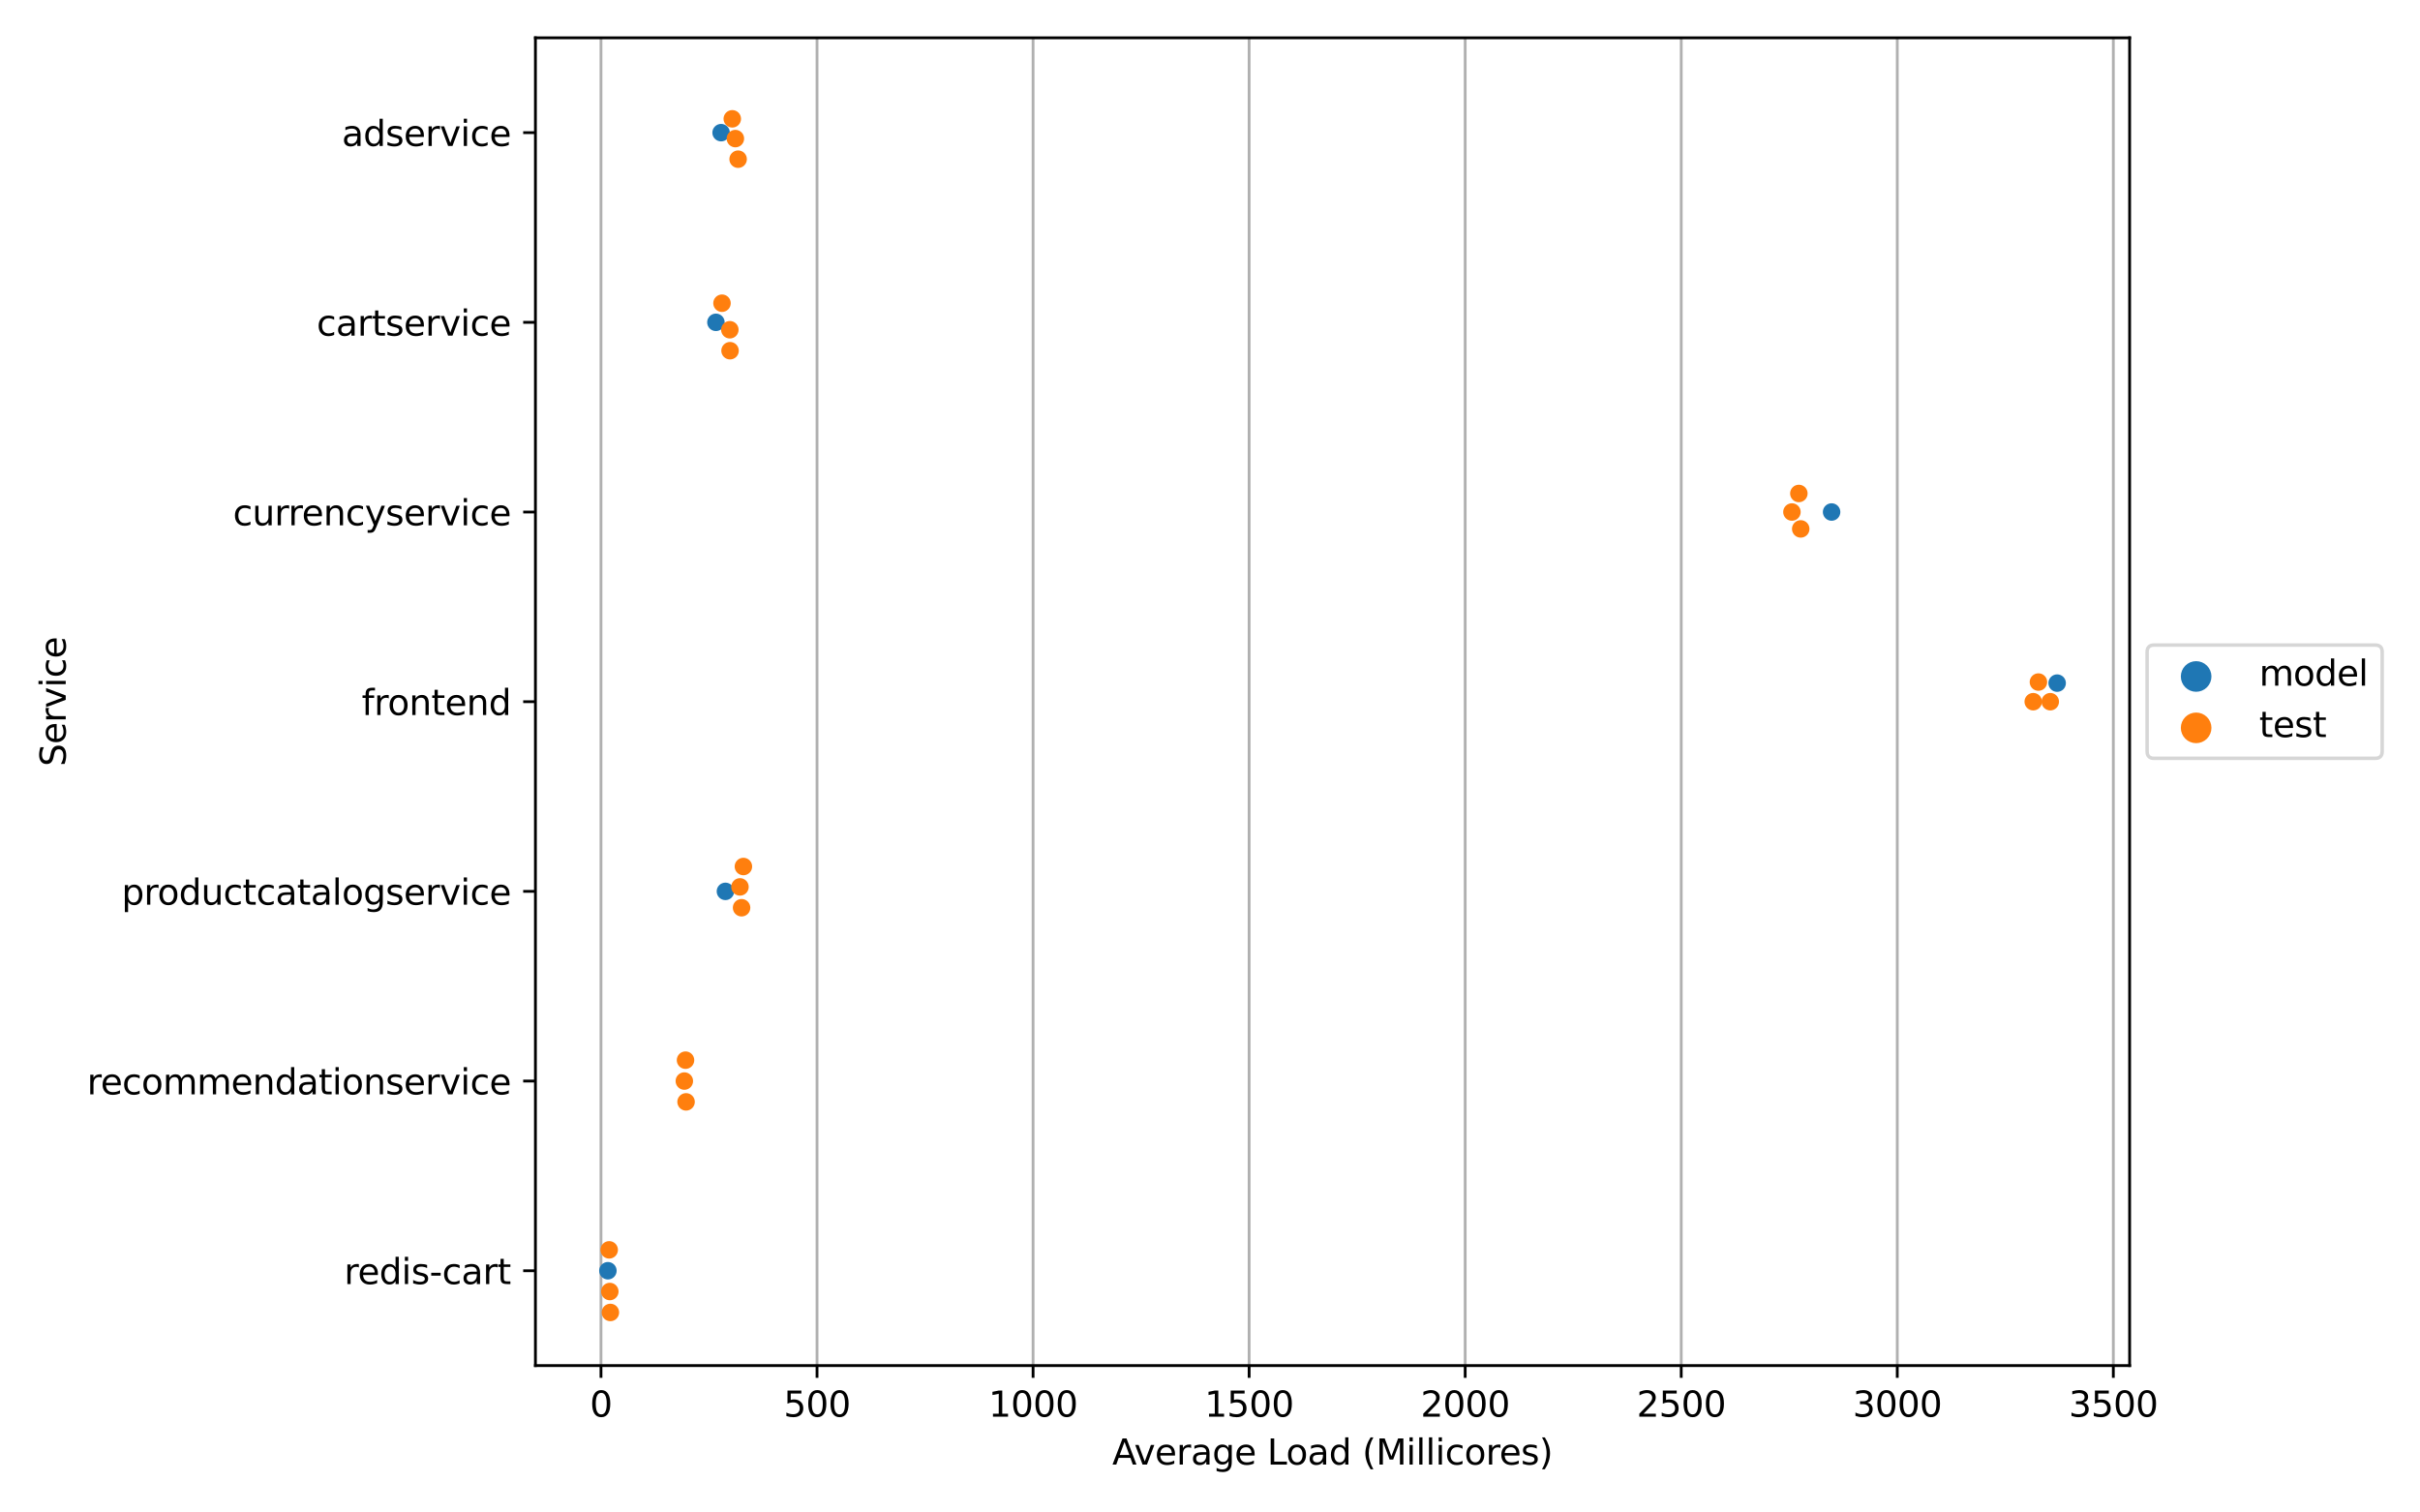 <?xml version="1.0" encoding="utf-8" standalone="no"?>
<!DOCTYPE svg PUBLIC "-//W3C//DTD SVG 1.1//EN"
  "http://www.w3.org/Graphics/SVG/1.1/DTD/svg11.dtd">
<svg height="432pt" version="1.1" viewBox="0 0 691.2 432" width="691.2pt" xmlns="http://www.w3.org/2000/svg" xmlns:xlink="http://www.w3.org/1999/xlink">
 <defs>
  <style type="text/css">*{stroke-linecap:butt;stroke-linejoin:round;}</style>
 </defs>
 <g id="figure_1">
  <g id="patch_1">
   <path d="M 0 432 
L 691.2 432 
L 691.2 0 
L 0 0 
z
" style="fill:#ffffff;"/>
  </g>
  <g id="axes_1">
   <g id="patch_2">
    <path d="M 152.93 390.04 
L 608.26 390.04 
L 608.26 10.8 
L 152.93 10.8 
z
" style="fill:#ffffff;"/>
   </g>
   <g id="PathCollection_1"/>
   <g id="PathCollection_2"/>
   <g id="matplotlib.axis_1">
    <g id="xtick_1">
     <g id="line2d_1">
      <path clip-path="url(#pd4dbcaa204)" d="M 171.652 390.04 
L 171.652 10.8 
" style="fill:none;stroke:#b0b0b0;stroke-linecap:square;stroke-width:0.8;"/>
     </g>
     <g id="line2d_2">
      <defs>
       <path d="M 0 0 
L 0 3.5 
" id="mcfe51ac0b1" style="stroke:#000000;stroke-width:0.8;"/>
      </defs>
      <g>
       <use style="stroke:#000000;stroke-width:0.8;" x="171.652" xlink:href="#mcfe51ac0b1" y="390.04"/>
      </g>
     </g>
     <g id="text_1">
      <!-- 0 -->
      <g transform="translate(168.471 404.638)scale(0.1 -0.1)">
       <defs>
        <path d="M 2034 4250 
Q 1547 4250 1301 3770 
Q 1056 3291 1056 2328 
Q 1056 1369 1301 889 
Q 1547 409 2034 409 
Q 2525 409 2770 889 
Q 3016 1369 3016 2328 
Q 3016 3291 2770 3770 
Q 2525 4250 2034 4250 
z
M 2034 4750 
Q 2819 4750 3233 4129 
Q 3647 3509 3647 2328 
Q 3647 1150 3233 529 
Q 2819 -91 2034 -91 
Q 1250 -91 836 529 
Q 422 1150 422 2328 
Q 422 3509 836 4129 
Q 1250 4750 2034 4750 
z
" id="DejaVuSans-30" transform="scale(0.016)"/>
       </defs>
       <use xlink:href="#DejaVuSans-30"/>
      </g>
     </g>
    </g>
    <g id="xtick_2">
     <g id="line2d_3">
      <path clip-path="url(#pd4dbcaa204)" d="M 233.36 390.04 
L 233.36 10.8 
" style="fill:none;stroke:#b0b0b0;stroke-linecap:square;stroke-width:0.8;"/>
     </g>
     <g id="line2d_4">
      <g>
       <use style="stroke:#000000;stroke-width:0.8;" x="233.36" xlink:href="#mcfe51ac0b1" y="390.04"/>
      </g>
     </g>
     <g id="text_2">
      <!-- 500 -->
      <g transform="translate(223.816 404.638)scale(0.1 -0.1)">
       <defs>
        <path d="M 691 4666 
L 3169 4666 
L 3169 4134 
L 1269 4134 
L 1269 2991 
Q 1406 3038 1543 3061 
Q 1681 3084 1819 3084 
Q 2600 3084 3056 2656 
Q 3513 2228 3513 1497 
Q 3513 744 3044 326 
Q 2575 -91 1722 -91 
Q 1428 -91 1123 -41 
Q 819 9 494 109 
L 494 744 
Q 775 591 1075 516 
Q 1375 441 1709 441 
Q 2250 441 2565 725 
Q 2881 1009 2881 1497 
Q 2881 1984 2565 2268 
Q 2250 2553 1709 2553 
Q 1456 2553 1204 2497 
Q 953 2441 691 2322 
L 691 4666 
z
" id="DejaVuSans-35" transform="scale(0.016)"/>
       </defs>
       <use xlink:href="#DejaVuSans-35"/>
       <use x="63.623" xlink:href="#DejaVuSans-30"/>
       <use x="127.246" xlink:href="#DejaVuSans-30"/>
      </g>
     </g>
    </g>
    <g id="xtick_3">
     <g id="line2d_5">
      <path clip-path="url(#pd4dbcaa204)" d="M 295.068 390.04 
L 295.068 10.8 
" style="fill:none;stroke:#b0b0b0;stroke-linecap:square;stroke-width:0.8;"/>
     </g>
     <g id="line2d_6">
      <g>
       <use style="stroke:#000000;stroke-width:0.8;" x="295.068" xlink:href="#mcfe51ac0b1" y="390.04"/>
      </g>
     </g>
     <g id="text_3">
      <!-- 1000 -->
      <g transform="translate(282.343 404.638)scale(0.1 -0.1)">
       <defs>
        <path d="M 794 531 
L 1825 531 
L 1825 4091 
L 703 3866 
L 703 4441 
L 1819 4666 
L 2450 4666 
L 2450 531 
L 3481 531 
L 3481 0 
L 794 0 
L 794 531 
z
" id="DejaVuSans-31" transform="scale(0.016)"/>
       </defs>
       <use xlink:href="#DejaVuSans-31"/>
       <use x="63.623" xlink:href="#DejaVuSans-30"/>
       <use x="127.246" xlink:href="#DejaVuSans-30"/>
       <use x="190.869" xlink:href="#DejaVuSans-30"/>
      </g>
     </g>
    </g>
    <g id="xtick_4">
     <g id="line2d_7">
      <path clip-path="url(#pd4dbcaa204)" d="M 356.776 390.04 
L 356.776 10.8 
" style="fill:none;stroke:#b0b0b0;stroke-linecap:square;stroke-width:0.8;"/>
     </g>
     <g id="line2d_8">
      <g>
       <use style="stroke:#000000;stroke-width:0.8;" x="356.776" xlink:href="#mcfe51ac0b1" y="390.04"/>
      </g>
     </g>
     <g id="text_4">
      <!-- 1500 -->
      <g transform="translate(344.051 404.638)scale(0.1 -0.1)">
       <use xlink:href="#DejaVuSans-31"/>
       <use x="63.623" xlink:href="#DejaVuSans-35"/>
       <use x="127.246" xlink:href="#DejaVuSans-30"/>
       <use x="190.869" xlink:href="#DejaVuSans-30"/>
      </g>
     </g>
    </g>
    <g id="xtick_5">
     <g id="line2d_9">
      <path clip-path="url(#pd4dbcaa204)" d="M 418.484 390.04 
L 418.484 10.8 
" style="fill:none;stroke:#b0b0b0;stroke-linecap:square;stroke-width:0.8;"/>
     </g>
     <g id="line2d_10">
      <g>
       <use style="stroke:#000000;stroke-width:0.8;" x="418.484" xlink:href="#mcfe51ac0b1" y="390.04"/>
      </g>
     </g>
     <g id="text_5">
      <!-- 2000 -->
      <g transform="translate(405.759 404.638)scale(0.1 -0.1)">
       <defs>
        <path d="M 1228 531 
L 3431 531 
L 3431 0 
L 469 0 
L 469 531 
Q 828 903 1448 1529 
Q 2069 2156 2228 2338 
Q 2531 2678 2651 2914 
Q 2772 3150 2772 3378 
Q 2772 3750 2511 3984 
Q 2250 4219 1831 4219 
Q 1534 4219 1204 4116 
Q 875 4013 500 3803 
L 500 4441 
Q 881 4594 1212 4672 
Q 1544 4750 1819 4750 
Q 2544 4750 2975 4387 
Q 3406 4025 3406 3419 
Q 3406 3131 3298 2873 
Q 3191 2616 2906 2266 
Q 2828 2175 2409 1742 
Q 1991 1309 1228 531 
z
" id="DejaVuSans-32" transform="scale(0.016)"/>
       </defs>
       <use xlink:href="#DejaVuSans-32"/>
       <use x="63.623" xlink:href="#DejaVuSans-30"/>
       <use x="127.246" xlink:href="#DejaVuSans-30"/>
       <use x="190.869" xlink:href="#DejaVuSans-30"/>
      </g>
     </g>
    </g>
    <g id="xtick_6">
     <g id="line2d_11">
      <path clip-path="url(#pd4dbcaa204)" d="M 480.191 390.04 
L 480.191 10.8 
" style="fill:none;stroke:#b0b0b0;stroke-linecap:square;stroke-width:0.8;"/>
     </g>
     <g id="line2d_12">
      <g>
       <use style="stroke:#000000;stroke-width:0.8;" x="480.191" xlink:href="#mcfe51ac0b1" y="390.04"/>
      </g>
     </g>
     <g id="text_6">
      <!-- 2500 -->
      <g transform="translate(467.466 404.638)scale(0.1 -0.1)">
       <use xlink:href="#DejaVuSans-32"/>
       <use x="63.623" xlink:href="#DejaVuSans-35"/>
       <use x="127.246" xlink:href="#DejaVuSans-30"/>
       <use x="190.869" xlink:href="#DejaVuSans-30"/>
      </g>
     </g>
    </g>
    <g id="xtick_7">
     <g id="line2d_13">
      <path clip-path="url(#pd4dbcaa204)" d="M 541.899 390.04 
L 541.899 10.8 
" style="fill:none;stroke:#b0b0b0;stroke-linecap:square;stroke-width:0.8;"/>
     </g>
     <g id="line2d_14">
      <g>
       <use style="stroke:#000000;stroke-width:0.8;" x="541.899" xlink:href="#mcfe51ac0b1" y="390.04"/>
      </g>
     </g>
     <g id="text_7">
      <!-- 3000 -->
      <g transform="translate(529.174 404.638)scale(0.1 -0.1)">
       <defs>
        <path d="M 2597 2516 
Q 3050 2419 3304 2112 
Q 3559 1806 3559 1356 
Q 3559 666 3084 287 
Q 2609 -91 1734 -91 
Q 1441 -91 1130 -33 
Q 819 25 488 141 
L 488 750 
Q 750 597 1062 519 
Q 1375 441 1716 441 
Q 2309 441 2620 675 
Q 2931 909 2931 1356 
Q 2931 1769 2642 2001 
Q 2353 2234 1838 2234 
L 1294 2234 
L 1294 2753 
L 1863 2753 
Q 2328 2753 2575 2939 
Q 2822 3125 2822 3475 
Q 2822 3834 2567 4026 
Q 2313 4219 1838 4219 
Q 1578 4219 1281 4162 
Q 984 4106 628 3988 
L 628 4550 
Q 988 4650 1302 4700 
Q 1616 4750 1894 4750 
Q 2613 4750 3031 4423 
Q 3450 4097 3450 3541 
Q 3450 3153 3228 2886 
Q 3006 2619 2597 2516 
z
" id="DejaVuSans-33" transform="scale(0.016)"/>
       </defs>
       <use xlink:href="#DejaVuSans-33"/>
       <use x="63.623" xlink:href="#DejaVuSans-30"/>
       <use x="127.246" xlink:href="#DejaVuSans-30"/>
       <use x="190.869" xlink:href="#DejaVuSans-30"/>
      </g>
     </g>
    </g>
    <g id="xtick_8">
     <g id="line2d_15">
      <path clip-path="url(#pd4dbcaa204)" d="M 603.607 390.04 
L 603.607 10.8 
" style="fill:none;stroke:#b0b0b0;stroke-linecap:square;stroke-width:0.8;"/>
     </g>
     <g id="line2d_16">
      <g>
       <use style="stroke:#000000;stroke-width:0.8;" x="603.607" xlink:href="#mcfe51ac0b1" y="390.04"/>
      </g>
     </g>
     <g id="text_8">
      <!-- 3500 -->
      <g transform="translate(590.882 404.638)scale(0.1 -0.1)">
       <use xlink:href="#DejaVuSans-33"/>
       <use x="63.623" xlink:href="#DejaVuSans-35"/>
       <use x="127.246" xlink:href="#DejaVuSans-30"/>
       <use x="190.869" xlink:href="#DejaVuSans-30"/>
      </g>
     </g>
    </g>
    <g id="text_9">
     <!-- Average Load (Millicores) -->
     <g transform="translate(317.683 418.317)scale(0.1 -0.1)">
      <defs>
       <path d="M 2188 4044 
L 1331 1722 
L 3047 1722 
L 2188 4044 
z
M 1831 4666 
L 2547 4666 
L 4325 0 
L 3669 0 
L 3244 1197 
L 1141 1197 
L 716 0 
L 50 0 
L 1831 4666 
z
" id="DejaVuSans-41" transform="scale(0.016)"/>
       <path d="M 191 3500 
L 800 3500 
L 1894 563 
L 2988 3500 
L 3597 3500 
L 2284 0 
L 1503 0 
L 191 3500 
z
" id="DejaVuSans-76" transform="scale(0.016)"/>
       <path d="M 3597 1894 
L 3597 1613 
L 953 1613 
Q 991 1019 1311 708 
Q 1631 397 2203 397 
Q 2534 397 2845 478 
Q 3156 559 3463 722 
L 3463 178 
Q 3153 47 2828 -22 
Q 2503 -91 2169 -91 
Q 1331 -91 842 396 
Q 353 884 353 1716 
Q 353 2575 817 3079 
Q 1281 3584 2069 3584 
Q 2775 3584 3186 3129 
Q 3597 2675 3597 1894 
z
M 3022 2063 
Q 3016 2534 2758 2815 
Q 2500 3097 2075 3097 
Q 1594 3097 1305 2825 
Q 1016 2553 972 2059 
L 3022 2063 
z
" id="DejaVuSans-65" transform="scale(0.016)"/>
       <path d="M 2631 2963 
Q 2534 3019 2420 3045 
Q 2306 3072 2169 3072 
Q 1681 3072 1420 2755 
Q 1159 2438 1159 1844 
L 1159 0 
L 581 0 
L 581 3500 
L 1159 3500 
L 1159 2956 
Q 1341 3275 1631 3429 
Q 1922 3584 2338 3584 
Q 2397 3584 2469 3576 
Q 2541 3569 2628 3553 
L 2631 2963 
z
" id="DejaVuSans-72" transform="scale(0.016)"/>
       <path d="M 2194 1759 
Q 1497 1759 1228 1600 
Q 959 1441 959 1056 
Q 959 750 1161 570 
Q 1363 391 1709 391 
Q 2188 391 2477 730 
Q 2766 1069 2766 1631 
L 2766 1759 
L 2194 1759 
z
M 3341 1997 
L 3341 0 
L 2766 0 
L 2766 531 
Q 2569 213 2275 61 
Q 1981 -91 1556 -91 
Q 1019 -91 701 211 
Q 384 513 384 1019 
Q 384 1609 779 1909 
Q 1175 2209 1959 2209 
L 2766 2209 
L 2766 2266 
Q 2766 2663 2505 2880 
Q 2244 3097 1772 3097 
Q 1472 3097 1187 3025 
Q 903 2953 641 2809 
L 641 3341 
Q 956 3463 1253 3523 
Q 1550 3584 1831 3584 
Q 2591 3584 2966 3190 
Q 3341 2797 3341 1997 
z
" id="DejaVuSans-61" transform="scale(0.016)"/>
       <path d="M 2906 1791 
Q 2906 2416 2648 2759 
Q 2391 3103 1925 3103 
Q 1463 3103 1205 2759 
Q 947 2416 947 1791 
Q 947 1169 1205 825 
Q 1463 481 1925 481 
Q 2391 481 2648 825 
Q 2906 1169 2906 1791 
z
M 3481 434 
Q 3481 -459 3084 -895 
Q 2688 -1331 1869 -1331 
Q 1566 -1331 1297 -1286 
Q 1028 -1241 775 -1147 
L 775 -588 
Q 1028 -725 1275 -790 
Q 1522 -856 1778 -856 
Q 2344 -856 2625 -561 
Q 2906 -266 2906 331 
L 2906 616 
Q 2728 306 2450 153 
Q 2172 0 1784 0 
Q 1141 0 747 490 
Q 353 981 353 1791 
Q 353 2603 747 3093 
Q 1141 3584 1784 3584 
Q 2172 3584 2450 3431 
Q 2728 3278 2906 2969 
L 2906 3500 
L 3481 3500 
L 3481 434 
z
" id="DejaVuSans-67" transform="scale(0.016)"/>
       <path id="DejaVuSans-20" transform="scale(0.016)"/>
       <path d="M 628 4666 
L 1259 4666 
L 1259 531 
L 3531 531 
L 3531 0 
L 628 0 
L 628 4666 
z
" id="DejaVuSans-4c" transform="scale(0.016)"/>
       <path d="M 1959 3097 
Q 1497 3097 1228 2736 
Q 959 2375 959 1747 
Q 959 1119 1226 758 
Q 1494 397 1959 397 
Q 2419 397 2687 759 
Q 2956 1122 2956 1747 
Q 2956 2369 2687 2733 
Q 2419 3097 1959 3097 
z
M 1959 3584 
Q 2709 3584 3137 3096 
Q 3566 2609 3566 1747 
Q 3566 888 3137 398 
Q 2709 -91 1959 -91 
Q 1206 -91 779 398 
Q 353 888 353 1747 
Q 353 2609 779 3096 
Q 1206 3584 1959 3584 
z
" id="DejaVuSans-6f" transform="scale(0.016)"/>
       <path d="M 2906 2969 
L 2906 4863 
L 3481 4863 
L 3481 0 
L 2906 0 
L 2906 525 
Q 2725 213 2448 61 
Q 2172 -91 1784 -91 
Q 1150 -91 751 415 
Q 353 922 353 1747 
Q 353 2572 751 3078 
Q 1150 3584 1784 3584 
Q 2172 3584 2448 3432 
Q 2725 3281 2906 2969 
z
M 947 1747 
Q 947 1113 1208 752 
Q 1469 391 1925 391 
Q 2381 391 2643 752 
Q 2906 1113 2906 1747 
Q 2906 2381 2643 2742 
Q 2381 3103 1925 3103 
Q 1469 3103 1208 2742 
Q 947 2381 947 1747 
z
" id="DejaVuSans-64" transform="scale(0.016)"/>
       <path d="M 1984 4856 
Q 1566 4138 1362 3434 
Q 1159 2731 1159 2009 
Q 1159 1288 1364 580 
Q 1569 -128 1984 -844 
L 1484 -844 
Q 1016 -109 783 600 
Q 550 1309 550 2009 
Q 550 2706 781 3412 
Q 1013 4119 1484 4856 
L 1984 4856 
z
" id="DejaVuSans-28" transform="scale(0.016)"/>
       <path d="M 628 4666 
L 1569 4666 
L 2759 1491 
L 3956 4666 
L 4897 4666 
L 4897 0 
L 4281 0 
L 4281 4097 
L 3078 897 
L 2444 897 
L 1241 4097 
L 1241 0 
L 628 0 
L 628 4666 
z
" id="DejaVuSans-4d" transform="scale(0.016)"/>
       <path d="M 603 3500 
L 1178 3500 
L 1178 0 
L 603 0 
L 603 3500 
z
M 603 4863 
L 1178 4863 
L 1178 4134 
L 603 4134 
L 603 4863 
z
" id="DejaVuSans-69" transform="scale(0.016)"/>
       <path d="M 603 4863 
L 1178 4863 
L 1178 0 
L 603 0 
L 603 4863 
z
" id="DejaVuSans-6c" transform="scale(0.016)"/>
       <path d="M 3122 3366 
L 3122 2828 
Q 2878 2963 2633 3030 
Q 2388 3097 2138 3097 
Q 1578 3097 1268 2742 
Q 959 2388 959 1747 
Q 959 1106 1268 751 
Q 1578 397 2138 397 
Q 2388 397 2633 464 
Q 2878 531 3122 666 
L 3122 134 
Q 2881 22 2623 -34 
Q 2366 -91 2075 -91 
Q 1284 -91 818 406 
Q 353 903 353 1747 
Q 353 2603 823 3093 
Q 1294 3584 2113 3584 
Q 2378 3584 2631 3529 
Q 2884 3475 3122 3366 
z
" id="DejaVuSans-63" transform="scale(0.016)"/>
       <path d="M 2834 3397 
L 2834 2853 
Q 2591 2978 2328 3040 
Q 2066 3103 1784 3103 
Q 1356 3103 1142 2972 
Q 928 2841 928 2578 
Q 928 2378 1081 2264 
Q 1234 2150 1697 2047 
L 1894 2003 
Q 2506 1872 2764 1633 
Q 3022 1394 3022 966 
Q 3022 478 2636 193 
Q 2250 -91 1575 -91 
Q 1294 -91 989 -36 
Q 684 19 347 128 
L 347 722 
Q 666 556 975 473 
Q 1284 391 1588 391 
Q 1994 391 2212 530 
Q 2431 669 2431 922 
Q 2431 1156 2273 1281 
Q 2116 1406 1581 1522 
L 1381 1569 
Q 847 1681 609 1914 
Q 372 2147 372 2553 
Q 372 3047 722 3315 
Q 1072 3584 1716 3584 
Q 2034 3584 2315 3537 
Q 2597 3491 2834 3397 
z
" id="DejaVuSans-73" transform="scale(0.016)"/>
       <path d="M 513 4856 
L 1013 4856 
Q 1481 4119 1714 3412 
Q 1947 2706 1947 2009 
Q 1947 1309 1714 600 
Q 1481 -109 1013 -844 
L 513 -844 
Q 928 -128 1133 580 
Q 1338 1288 1338 2009 
Q 1338 2731 1133 3434 
Q 928 4138 513 4856 
z
" id="DejaVuSans-29" transform="scale(0.016)"/>
      </defs>
      <use xlink:href="#DejaVuSans-41"/>
      <use x="62.533" xlink:href="#DejaVuSans-76"/>
      <use x="121.713" xlink:href="#DejaVuSans-65"/>
      <use x="183.236" xlink:href="#DejaVuSans-72"/>
      <use x="224.35" xlink:href="#DejaVuSans-61"/>
      <use x="285.629" xlink:href="#DejaVuSans-67"/>
      <use x="349.105" xlink:href="#DejaVuSans-65"/>
      <use x="410.629" xlink:href="#DejaVuSans-20"/>
      <use x="442.416" xlink:href="#DejaVuSans-4c"/>
      <use x="496.379" xlink:href="#DejaVuSans-6f"/>
      <use x="557.561" xlink:href="#DejaVuSans-61"/>
      <use x="618.84" xlink:href="#DejaVuSans-64"/>
      <use x="682.316" xlink:href="#DejaVuSans-20"/>
      <use x="714.104" xlink:href="#DejaVuSans-28"/>
      <use x="753.117" xlink:href="#DejaVuSans-4d"/>
      <use x="839.396" xlink:href="#DejaVuSans-69"/>
      <use x="867.18" xlink:href="#DejaVuSans-6c"/>
      <use x="894.963" xlink:href="#DejaVuSans-6c"/>
      <use x="922.746" xlink:href="#DejaVuSans-69"/>
      <use x="950.529" xlink:href="#DejaVuSans-63"/>
      <use x="1005.51" xlink:href="#DejaVuSans-6f"/>
      <use x="1066.691" xlink:href="#DejaVuSans-72"/>
      <use x="1105.555" xlink:href="#DejaVuSans-65"/>
      <use x="1167.078" xlink:href="#DejaVuSans-73"/>
      <use x="1219.178" xlink:href="#DejaVuSans-29"/>
     </g>
    </g>
   </g>
   <g id="matplotlib.axis_2">
    <g id="ytick_1">
     <g id="line2d_17">
      <defs>
       <path d="M 0 0 
L -3.5 0 
" id="m247d772355" style="stroke:#000000;stroke-width:0.8;"/>
      </defs>
      <g>
       <use style="stroke:#000000;stroke-width:0.8;" x="152.93" xlink:href="#m247d772355" y="37.889"/>
      </g>
     </g>
     <g id="text_10">
      <!-- adservice -->
      <g transform="translate(97.632 41.688)scale(0.1 -0.1)">
       <use xlink:href="#DejaVuSans-61"/>
       <use x="61.279" xlink:href="#DejaVuSans-64"/>
       <use x="124.756" xlink:href="#DejaVuSans-73"/>
       <use x="176.855" xlink:href="#DejaVuSans-65"/>
       <use x="238.379" xlink:href="#DejaVuSans-72"/>
       <use x="279.492" xlink:href="#DejaVuSans-76"/>
       <use x="338.672" xlink:href="#DejaVuSans-69"/>
       <use x="366.455" xlink:href="#DejaVuSans-63"/>
       <use x="421.436" xlink:href="#DejaVuSans-65"/>
      </g>
     </g>
    </g>
    <g id="ytick_2">
     <g id="line2d_18">
      <g>
       <use style="stroke:#000000;stroke-width:0.8;" x="152.93" xlink:href="#m247d772355" y="92.066"/>
      </g>
     </g>
     <g id="text_11">
      <!-- cartservice -->
      <g transform="translate(90.45 95.865)scale(0.1 -0.1)">
       <defs>
        <path d="M 1172 4494 
L 1172 3500 
L 2356 3500 
L 2356 3053 
L 1172 3053 
L 1172 1153 
Q 1172 725 1289 603 
Q 1406 481 1766 481 
L 2356 481 
L 2356 0 
L 1766 0 
Q 1100 0 847 248 
Q 594 497 594 1153 
L 594 3053 
L 172 3053 
L 172 3500 
L 594 3500 
L 594 4494 
L 1172 4494 
z
" id="DejaVuSans-74" transform="scale(0.016)"/>
       </defs>
       <use xlink:href="#DejaVuSans-63"/>
       <use x="54.98" xlink:href="#DejaVuSans-61"/>
       <use x="116.26" xlink:href="#DejaVuSans-72"/>
       <use x="157.373" xlink:href="#DejaVuSans-74"/>
       <use x="196.582" xlink:href="#DejaVuSans-73"/>
       <use x="248.682" xlink:href="#DejaVuSans-65"/>
       <use x="310.205" xlink:href="#DejaVuSans-72"/>
       <use x="351.318" xlink:href="#DejaVuSans-76"/>
       <use x="410.498" xlink:href="#DejaVuSans-69"/>
       <use x="438.281" xlink:href="#DejaVuSans-63"/>
       <use x="493.262" xlink:href="#DejaVuSans-65"/>
      </g>
     </g>
    </g>
    <g id="ytick_3">
     <g id="line2d_19">
      <g>
       <use style="stroke:#000000;stroke-width:0.8;" x="152.93" xlink:href="#m247d772355" y="146.243"/>
      </g>
     </g>
     <g id="text_12">
      <!-- currencyservice -->
      <g transform="translate(66.543 150.042)scale(0.1 -0.1)">
       <defs>
        <path d="M 544 1381 
L 544 3500 
L 1119 3500 
L 1119 1403 
Q 1119 906 1312 657 
Q 1506 409 1894 409 
Q 2359 409 2629 706 
Q 2900 1003 2900 1516 
L 2900 3500 
L 3475 3500 
L 3475 0 
L 2900 0 
L 2900 538 
Q 2691 219 2414 64 
Q 2138 -91 1772 -91 
Q 1169 -91 856 284 
Q 544 659 544 1381 
z
M 1991 3584 
L 1991 3584 
z
" id="DejaVuSans-75" transform="scale(0.016)"/>
        <path d="M 3513 2113 
L 3513 0 
L 2938 0 
L 2938 2094 
Q 2938 2591 2744 2837 
Q 2550 3084 2163 3084 
Q 1697 3084 1428 2787 
Q 1159 2491 1159 1978 
L 1159 0 
L 581 0 
L 581 3500 
L 1159 3500 
L 1159 2956 
Q 1366 3272 1645 3428 
Q 1925 3584 2291 3584 
Q 2894 3584 3203 3211 
Q 3513 2838 3513 2113 
z
" id="DejaVuSans-6e" transform="scale(0.016)"/>
        <path d="M 2059 -325 
Q 1816 -950 1584 -1140 
Q 1353 -1331 966 -1331 
L 506 -1331 
L 506 -850 
L 844 -850 
Q 1081 -850 1212 -737 
Q 1344 -625 1503 -206 
L 1606 56 
L 191 3500 
L 800 3500 
L 1894 763 
L 2988 3500 
L 3597 3500 
L 2059 -325 
z
" id="DejaVuSans-79" transform="scale(0.016)"/>
       </defs>
       <use xlink:href="#DejaVuSans-63"/>
       <use x="54.98" xlink:href="#DejaVuSans-75"/>
       <use x="118.359" xlink:href="#DejaVuSans-72"/>
       <use x="157.723" xlink:href="#DejaVuSans-72"/>
       <use x="196.586" xlink:href="#DejaVuSans-65"/>
       <use x="258.109" xlink:href="#DejaVuSans-6e"/>
       <use x="321.488" xlink:href="#DejaVuSans-63"/>
       <use x="376.469" xlink:href="#DejaVuSans-79"/>
       <use x="435.648" xlink:href="#DejaVuSans-73"/>
       <use x="487.748" xlink:href="#DejaVuSans-65"/>
       <use x="549.271" xlink:href="#DejaVuSans-72"/>
       <use x="590.385" xlink:href="#DejaVuSans-76"/>
       <use x="649.564" xlink:href="#DejaVuSans-69"/>
       <use x="677.348" xlink:href="#DejaVuSans-63"/>
       <use x="732.328" xlink:href="#DejaVuSans-65"/>
      </g>
     </g>
    </g>
    <g id="ytick_4">
     <g id="line2d_20">
      <g>
       <use style="stroke:#000000;stroke-width:0.8;" x="152.93" xlink:href="#m247d772355" y="200.42"/>
      </g>
     </g>
     <g id="text_13">
      <!-- frontend -->
      <g transform="translate(103.308 204.219)scale(0.1 -0.1)">
       <defs>
        <path d="M 2375 4863 
L 2375 4384 
L 1825 4384 
Q 1516 4384 1395 4259 
Q 1275 4134 1275 3809 
L 1275 3500 
L 2222 3500 
L 2222 3053 
L 1275 3053 
L 1275 0 
L 697 0 
L 697 3053 
L 147 3053 
L 147 3500 
L 697 3500 
L 697 3744 
Q 697 4328 969 4595 
Q 1241 4863 1831 4863 
L 2375 4863 
z
" id="DejaVuSans-66" transform="scale(0.016)"/>
       </defs>
       <use xlink:href="#DejaVuSans-66"/>
       <use x="35.205" xlink:href="#DejaVuSans-72"/>
       <use x="74.068" xlink:href="#DejaVuSans-6f"/>
       <use x="135.25" xlink:href="#DejaVuSans-6e"/>
       <use x="198.629" xlink:href="#DejaVuSans-74"/>
       <use x="237.838" xlink:href="#DejaVuSans-65"/>
       <use x="299.361" xlink:href="#DejaVuSans-6e"/>
       <use x="362.74" xlink:href="#DejaVuSans-64"/>
      </g>
     </g>
    </g>
    <g id="ytick_5">
     <g id="line2d_21">
      <g>
       <use style="stroke:#000000;stroke-width:0.8;" x="152.93" xlink:href="#m247d772355" y="254.597"/>
      </g>
     </g>
     <g id="text_14">
      <!-- productcatalogservice -->
      <g transform="translate(34.73 258.396)scale(0.1 -0.1)">
       <defs>
        <path d="M 1159 525 
L 1159 -1331 
L 581 -1331 
L 581 3500 
L 1159 3500 
L 1159 2969 
Q 1341 3281 1617 3432 
Q 1894 3584 2278 3584 
Q 2916 3584 3314 3078 
Q 3713 2572 3713 1747 
Q 3713 922 3314 415 
Q 2916 -91 2278 -91 
Q 1894 -91 1617 61 
Q 1341 213 1159 525 
z
M 3116 1747 
Q 3116 2381 2855 2742 
Q 2594 3103 2138 3103 
Q 1681 3103 1420 2742 
Q 1159 2381 1159 1747 
Q 1159 1113 1420 752 
Q 1681 391 2138 391 
Q 2594 391 2855 752 
Q 3116 1113 3116 1747 
z
" id="DejaVuSans-70" transform="scale(0.016)"/>
       </defs>
       <use xlink:href="#DejaVuSans-70"/>
       <use x="63.477" xlink:href="#DejaVuSans-72"/>
       <use x="102.34" xlink:href="#DejaVuSans-6f"/>
       <use x="163.521" xlink:href="#DejaVuSans-64"/>
       <use x="226.998" xlink:href="#DejaVuSans-75"/>
       <use x="290.377" xlink:href="#DejaVuSans-63"/>
       <use x="345.357" xlink:href="#DejaVuSans-74"/>
       <use x="384.566" xlink:href="#DejaVuSans-63"/>
       <use x="439.547" xlink:href="#DejaVuSans-61"/>
       <use x="500.826" xlink:href="#DejaVuSans-74"/>
       <use x="540.035" xlink:href="#DejaVuSans-61"/>
       <use x="601.314" xlink:href="#DejaVuSans-6c"/>
       <use x="629.098" xlink:href="#DejaVuSans-6f"/>
       <use x="690.279" xlink:href="#DejaVuSans-67"/>
       <use x="753.756" xlink:href="#DejaVuSans-73"/>
       <use x="805.855" xlink:href="#DejaVuSans-65"/>
       <use x="867.379" xlink:href="#DejaVuSans-72"/>
       <use x="908.492" xlink:href="#DejaVuSans-76"/>
       <use x="967.672" xlink:href="#DejaVuSans-69"/>
       <use x="995.455" xlink:href="#DejaVuSans-63"/>
       <use x="1050.436" xlink:href="#DejaVuSans-65"/>
      </g>
     </g>
    </g>
    <g id="ytick_6">
     <g id="line2d_22">
      <g>
       <use style="stroke:#000000;stroke-width:0.8;" x="152.93" xlink:href="#m247d772355" y="308.774"/>
      </g>
     </g>
     <g id="text_15">
      <!-- recommendationservice -->
      <g transform="translate(24.849 312.574)scale(0.1 -0.1)">
       <defs>
        <path d="M 3328 2828 
Q 3544 3216 3844 3400 
Q 4144 3584 4550 3584 
Q 5097 3584 5394 3201 
Q 5691 2819 5691 2113 
L 5691 0 
L 5113 0 
L 5113 2094 
Q 5113 2597 4934 2840 
Q 4756 3084 4391 3084 
Q 3944 3084 3684 2787 
Q 3425 2491 3425 1978 
L 3425 0 
L 2847 0 
L 2847 2094 
Q 2847 2600 2669 2842 
Q 2491 3084 2119 3084 
Q 1678 3084 1418 2786 
Q 1159 2488 1159 1978 
L 1159 0 
L 581 0 
L 581 3500 
L 1159 3500 
L 1159 2956 
Q 1356 3278 1631 3431 
Q 1906 3584 2284 3584 
Q 2666 3584 2933 3390 
Q 3200 3197 3328 2828 
z
" id="DejaVuSans-6d" transform="scale(0.016)"/>
       </defs>
       <use xlink:href="#DejaVuSans-72"/>
       <use x="38.863" xlink:href="#DejaVuSans-65"/>
       <use x="100.387" xlink:href="#DejaVuSans-63"/>
       <use x="155.367" xlink:href="#DejaVuSans-6f"/>
       <use x="216.549" xlink:href="#DejaVuSans-6d"/>
       <use x="313.961" xlink:href="#DejaVuSans-6d"/>
       <use x="411.373" xlink:href="#DejaVuSans-65"/>
       <use x="472.896" xlink:href="#DejaVuSans-6e"/>
       <use x="536.275" xlink:href="#DejaVuSans-64"/>
       <use x="599.752" xlink:href="#DejaVuSans-61"/>
       <use x="661.031" xlink:href="#DejaVuSans-74"/>
       <use x="700.24" xlink:href="#DejaVuSans-69"/>
       <use x="728.023" xlink:href="#DejaVuSans-6f"/>
       <use x="789.205" xlink:href="#DejaVuSans-6e"/>
       <use x="852.584" xlink:href="#DejaVuSans-73"/>
       <use x="904.684" xlink:href="#DejaVuSans-65"/>
       <use x="966.207" xlink:href="#DejaVuSans-72"/>
       <use x="1007.32" xlink:href="#DejaVuSans-76"/>
       <use x="1066.5" xlink:href="#DejaVuSans-69"/>
       <use x="1094.283" xlink:href="#DejaVuSans-63"/>
       <use x="1149.264" xlink:href="#DejaVuSans-65"/>
      </g>
     </g>
    </g>
    <g id="ytick_7">
     <g id="line2d_23">
      <g>
       <use style="stroke:#000000;stroke-width:0.8;" x="152.93" xlink:href="#m247d772355" y="362.951"/>
      </g>
     </g>
     <g id="text_16">
      <!-- redis-cart -->
      <g transform="translate(98.289 366.751)scale(0.1 -0.1)">
       <defs>
        <path d="M 313 2009 
L 1997 2009 
L 1997 1497 
L 313 1497 
L 313 2009 
z
" id="DejaVuSans-2d" transform="scale(0.016)"/>
       </defs>
       <use xlink:href="#DejaVuSans-72"/>
       <use x="38.863" xlink:href="#DejaVuSans-65"/>
       <use x="100.387" xlink:href="#DejaVuSans-64"/>
       <use x="163.863" xlink:href="#DejaVuSans-69"/>
       <use x="191.646" xlink:href="#DejaVuSans-73"/>
       <use x="243.746" xlink:href="#DejaVuSans-2d"/>
       <use x="279.83" xlink:href="#DejaVuSans-63"/>
       <use x="334.811" xlink:href="#DejaVuSans-61"/>
       <use x="396.09" xlink:href="#DejaVuSans-72"/>
       <use x="437.203" xlink:href="#DejaVuSans-74"/>
      </g>
     </g>
    </g>
    <g id="text_17">
     <!-- Service -->
     <g transform="translate(18.769 218.9)rotate(-90)scale(0.1 -0.1)">
      <defs>
       <path d="M 3425 4513 
L 3425 3897 
Q 3066 4069 2747 4153 
Q 2428 4238 2131 4238 
Q 1616 4238 1336 4038 
Q 1056 3838 1056 3469 
Q 1056 3159 1242 3001 
Q 1428 2844 1947 2747 
L 2328 2669 
Q 3034 2534 3370 2195 
Q 3706 1856 3706 1288 
Q 3706 609 3251 259 
Q 2797 -91 1919 -91 
Q 1588 -91 1214 -16 
Q 841 59 441 206 
L 441 856 
Q 825 641 1194 531 
Q 1563 422 1919 422 
Q 2459 422 2753 634 
Q 3047 847 3047 1241 
Q 3047 1584 2836 1778 
Q 2625 1972 2144 2069 
L 1759 2144 
Q 1053 2284 737 2584 
Q 422 2884 422 3419 
Q 422 4038 858 4394 
Q 1294 4750 2059 4750 
Q 2388 4750 2728 4690 
Q 3069 4631 3425 4513 
z
" id="DejaVuSans-53" transform="scale(0.016)"/>
      </defs>
      <use xlink:href="#DejaVuSans-53"/>
      <use x="63.477" xlink:href="#DejaVuSans-65"/>
      <use x="125" xlink:href="#DejaVuSans-72"/>
      <use x="166.113" xlink:href="#DejaVuSans-76"/>
      <use x="225.293" xlink:href="#DejaVuSans-69"/>
      <use x="253.076" xlink:href="#DejaVuSans-63"/>
      <use x="308.057" xlink:href="#DejaVuSans-65"/>
     </g>
    </g>
   </g>
   <g id="patch_3">
    <path d="M 152.93 390.04 
L 152.93 10.8 
" style="fill:none;stroke:#000000;stroke-linecap:square;stroke-linejoin:miter;stroke-width:0.8;"/>
   </g>
   <g id="patch_4">
    <path d="M 608.26 390.04 
L 608.26 10.8 
" style="fill:none;stroke:#000000;stroke-linecap:square;stroke-linejoin:miter;stroke-width:0.8;"/>
   </g>
   <g id="patch_5">
    <path d="M 152.93 390.04 
L 608.26 390.04 
" style="fill:none;stroke:#000000;stroke-linecap:square;stroke-linejoin:miter;stroke-width:0.8;"/>
   </g>
   <g id="patch_6">
    <path d="M 152.93 10.8 
L 608.26 10.8 
" style="fill:none;stroke:#000000;stroke-linecap:square;stroke-linejoin:miter;stroke-width:0.8;"/>
   </g>
   <g id="PathCollection_3">
    <defs>
     <path d="M 0 2.5 
C 0.663 2.5 1.299 2.237 1.768 1.768 
C 2.237 1.299 2.5 0.663 2.5 -0 
C 2.5 -0.663 2.237 -1.299 1.768 -1.768 
C 1.299 -2.237 0.663 -2.5 0 -2.5 
C -0.663 -2.5 -1.299 -2.237 -1.768 -1.768 
C -2.237 -1.299 -2.5 -0.663 -2.5 0 
C -2.5 0.663 -2.237 1.299 -1.768 1.768 
C -1.299 2.237 -0.663 2.5 0 2.5 
z
" id="C0_0_be514b9592"/>
    </defs>
    <g clip-path="url(#pd4dbcaa204)">
     <use style="fill:#1f77b4;" x="205.962" xlink:href="#C0_0_be514b9592" y="37.889"/>
    </g>
    <g clip-path="url(#pd4dbcaa204)">
     <use style="fill:#ff7f0e;" x="209.155" xlink:href="#C0_0_be514b9592" y="33.939"/>
    </g>
    <g clip-path="url(#pd4dbcaa204)">
     <use style="fill:#ff7f0e;" x="210.038" xlink:href="#C0_0_be514b9592" y="39.585"/>
    </g>
    <g clip-path="url(#pd4dbcaa204)">
     <use style="fill:#ff7f0e;" x="210.823" xlink:href="#C0_0_be514b9592" y="45.467"/>
    </g>
   </g>
   <g id="PathCollection_4">
    <defs>
     <path d="M 0 2.5 
C 0.663 2.5 1.299 2.237 1.768 1.768 
C 2.237 1.299 2.5 0.663 2.5 -0 
C 2.5 -0.663 2.237 -1.299 1.768 -1.768 
C 1.299 -2.237 0.663 -2.5 0 -2.5 
C -0.663 -2.5 -1.299 -2.237 -1.768 -1.768 
C -2.237 -1.299 -2.5 -0.663 -2.5 0 
C -2.5 0.663 -2.237 1.299 -1.768 1.768 
C -1.299 2.237 -0.663 2.5 0 2.5 
z
" id="C1_0_c7474d13ac"/>
    </defs>
    <g clip-path="url(#pd4dbcaa204)">
     <use style="fill:#1f77b4;" x="204.481" xlink:href="#C1_0_c7474d13ac" y="92.066"/>
    </g>
    <g clip-path="url(#pd4dbcaa204)">
     <use style="fill:#ff7f0e;" x="206.218" xlink:href="#C1_0_c7474d13ac" y="86.603"/>
    </g>
    <g clip-path="url(#pd4dbcaa204)">
     <use style="fill:#ff7f0e;" x="208.456" xlink:href="#C1_0_c7474d13ac" y="94.184"/>
    </g>
    <g clip-path="url(#pd4dbcaa204)">
     <use style="fill:#ff7f0e;" x="208.515" xlink:href="#C1_0_c7474d13ac" y="100.169"/>
    </g>
   </g>
   <g id="PathCollection_5">
    <defs>
     <path d="M 0 2.5 
C 0.663 2.5 1.299 2.237 1.768 1.768 
C 2.237 1.299 2.5 0.663 2.5 -0 
C 2.5 -0.663 2.237 -1.299 1.768 -1.768 
C 1.299 -2.237 0.663 -2.5 0 -2.5 
C -0.663 -2.5 -1.299 -2.237 -1.768 -1.768 
C -2.237 -1.299 -2.5 -0.663 -2.5 0 
C -2.5 0.663 -2.237 1.299 -1.768 1.768 
C -1.299 2.237 -0.663 2.5 0 2.5 
z
" id="C2_0_f652350b6c"/>
    </defs>
    <g clip-path="url(#pd4dbcaa204)">
     <use style="fill:#ff7f0e;" x="511.809" xlink:href="#C2_0_f652350b6c" y="146.243"/>
    </g>
    <g clip-path="url(#pd4dbcaa204)">
     <use style="fill:#ff7f0e;" x="513.79" xlink:href="#C2_0_f652350b6c" y="140.947"/>
    </g>
    <g clip-path="url(#pd4dbcaa204)">
     <use style="fill:#ff7f0e;" x="514.323" xlink:href="#C2_0_f652350b6c" y="151.069"/>
    </g>
    <g clip-path="url(#pd4dbcaa204)">
     <use style="fill:#1f77b4;" x="523.14" xlink:href="#C2_0_f652350b6c" y="146.243"/>
    </g>
   </g>
   <g id="PathCollection_6">
    <defs>
     <path d="M 0 2.5 
C 0.663 2.5 1.299 2.237 1.768 1.768 
C 2.237 1.299 2.5 0.663 2.5 -0 
C 2.5 -0.663 2.237 -1.299 1.768 -1.768 
C 1.299 -2.237 0.663 -2.5 0 -2.5 
C -0.663 -2.5 -1.299 -2.237 -1.768 -1.768 
C -2.237 -1.299 -2.5 -0.663 -2.5 0 
C -2.5 0.663 -2.237 1.299 -1.768 1.768 
C -1.299 2.237 -0.663 2.5 0 2.5 
z
" id="C3_0_79f733b50e"/>
    </defs>
    <g clip-path="url(#pd4dbcaa204)">
     <use style="fill:#ff7f0e;" x="580.732" xlink:href="#C3_0_79f733b50e" y="200.42"/>
    </g>
    <g clip-path="url(#pd4dbcaa204)">
     <use style="fill:#ff7f0e;" x="582.215" xlink:href="#C3_0_79f733b50e" y="194.811"/>
    </g>
    <g clip-path="url(#pd4dbcaa204)">
     <use style="fill:#ff7f0e;" x="585.596" xlink:href="#C3_0_79f733b50e" y="200.42"/>
    </g>
    <g clip-path="url(#pd4dbcaa204)">
     <use style="fill:#1f77b4;" x="587.563" xlink:href="#C3_0_79f733b50e" y="195.114"/>
    </g>
   </g>
   <g id="PathCollection_7">
    <defs>
     <path d="M 0 2.5 
C 0.663 2.5 1.299 2.237 1.768 1.768 
C 2.237 1.299 2.5 0.663 2.5 -0 
C 2.5 -0.663 2.237 -1.299 1.768 -1.768 
C 1.299 -2.237 0.663 -2.5 0 -2.5 
C -0.663 -2.5 -1.299 -2.237 -1.768 -1.768 
C -2.237 -1.299 -2.5 -0.663 -2.5 0 
C -2.5 0.663 -2.237 1.299 -1.768 1.768 
C -1.299 2.237 -0.663 2.5 0 2.5 
z
" id="C4_0_9e25361699"/>
    </defs>
    <g clip-path="url(#pd4dbcaa204)">
     <use style="fill:#1f77b4;" x="207.196" xlink:href="#C4_0_9e25361699" y="254.597"/>
    </g>
    <g clip-path="url(#pd4dbcaa204)">
     <use style="fill:#ff7f0e;" x="211.348" xlink:href="#C4_0_9e25361699" y="253.319"/>
    </g>
    <g clip-path="url(#pd4dbcaa204)">
     <use style="fill:#ff7f0e;" x="211.81" xlink:href="#C4_0_9e25361699" y="259.269"/>
    </g>
    <g clip-path="url(#pd4dbcaa204)">
     <use style="fill:#ff7f0e;" x="212.331" xlink:href="#C4_0_9e25361699" y="247.496"/>
    </g>
   </g>
   <g id="PathCollection_8">
    <defs>
     <path d="M 0 2.5 
C 0.663 2.5 1.299 2.237 1.768 1.768 
C 2.237 1.299 2.5 0.663 2.5 -0 
C 2.5 -0.663 2.237 -1.299 1.768 -1.768 
C 1.299 -2.237 0.663 -2.5 0 -2.5 
C -0.663 -2.5 -1.299 -2.237 -1.768 -1.768 
C -2.237 -1.299 -2.5 -0.663 -2.5 0 
C -2.5 0.663 -2.237 1.299 -1.768 1.768 
C -1.299 2.237 -0.663 2.5 0 2.5 
z
" id="C5_0_82e3414234"/>
    </defs>
    <g clip-path="url(#pd4dbcaa204)">
     <use style="fill:#ff7f0e;" x="195.461" xlink:href="#C5_0_82e3414234" y="308.774"/>
    </g>
    <g clip-path="url(#pd4dbcaa204)">
     <use style="fill:#ff7f0e;" x="195.796" xlink:href="#C5_0_82e3414234" y="302.807"/>
    </g>
    <g clip-path="url(#pd4dbcaa204)">
     <use style="fill:#ff7f0e;" x="195.954" xlink:href="#C5_0_82e3414234" y="314.719"/>
    </g>
   </g>
   <g id="PathCollection_9">
    <defs>
     <path d="M 0 2.5 
C 0.663 2.5 1.299 2.237 1.768 1.768 
C 2.237 1.299 2.5 0.663 2.5 -0 
C 2.5 -0.663 2.237 -1.299 1.768 -1.768 
C 1.299 -2.237 0.663 -2.5 0 -2.5 
C -0.663 -2.5 -1.299 -2.237 -1.768 -1.768 
C -2.237 -1.299 -2.5 -0.663 -2.5 0 
C -2.5 0.663 -2.237 1.299 -1.768 1.768 
C -1.299 2.237 -0.663 2.5 0 2.5 
z
" id="C6_0_17739e58c9"/>
    </defs>
    <g clip-path="url(#pd4dbcaa204)">
     <use style="fill:#1f77b4;" x="173.627" xlink:href="#C6_0_17739e58c9" y="362.951"/>
    </g>
    <g clip-path="url(#pd4dbcaa204)">
     <use style="fill:#ff7f0e;" x="173.998" xlink:href="#C6_0_17739e58c9" y="356.989"/>
    </g>
    <g clip-path="url(#pd4dbcaa204)">
     <use style="fill:#ff7f0e;" x="174.175" xlink:href="#C6_0_17739e58c9" y="368.887"/>
    </g>
    <g clip-path="url(#pd4dbcaa204)">
     <use style="fill:#ff7f0e;" x="174.336" xlink:href="#C6_0_17739e58c9" y="374.868"/>
    </g>
   </g>
   <g id="legend_1">
    <g id="patch_7">
     <path d="M 615.26 216.598 
L 678.399 216.598 
Q 680.399 216.598 680.399 214.598 
L 680.399 186.242 
Q 680.399 184.242 678.399 184.242 
L 615.26 184.242 
Q 613.26 184.242 613.26 186.242 
L 613.26 214.598 
Q 613.26 216.598 615.26 216.598 
z
" style="fill:#ffffff;opacity:0.8;stroke:#cccccc;stroke-linejoin:miter;"/>
    </g>
    <g id="PathCollection_10">
     <defs>
      <path d="M 0 3.873 
C 1.027 3.873 2.012 3.465 2.739 2.739 
C 3.465 2.012 3.873 1.027 3.873 0 
C 3.873 -1.027 3.465 -2.012 2.739 -2.739 
C 2.012 -3.465 1.027 -3.873 0 -3.873 
C -1.027 -3.873 -2.012 -3.465 -2.739 -2.739 
C -3.465 -2.012 -3.873 -1.027 -3.873 0 
C -3.873 1.027 -3.465 2.012 -2.739 2.739 
C -2.012 3.465 -1.027 3.873 0 3.873 
z
" id="m367f3b05d2" style="stroke:#1f77b4;"/>
     </defs>
     <g>
      <use style="fill:#1f77b4;stroke:#1f77b4;" x="627.26" xlink:href="#m367f3b05d2" y="193.215"/>
     </g>
    </g>
    <g id="text_18">
     <!-- model -->
     <g transform="translate(645.26 195.84)scale(0.1 -0.1)">
      <use xlink:href="#DejaVuSans-6d"/>
      <use x="97.412" xlink:href="#DejaVuSans-6f"/>
      <use x="158.594" xlink:href="#DejaVuSans-64"/>
      <use x="222.07" xlink:href="#DejaVuSans-65"/>
      <use x="283.594" xlink:href="#DejaVuSans-6c"/>
     </g>
    </g>
    <g id="PathCollection_11">
     <defs>
      <path d="M 0 3.873 
C 1.027 3.873 2.012 3.465 2.739 2.739 
C 3.465 2.012 3.873 1.027 3.873 0 
C 3.873 -1.027 3.465 -2.012 2.739 -2.739 
C 2.012 -3.465 1.027 -3.873 0 -3.873 
C -1.027 -3.873 -2.012 -3.465 -2.739 -2.739 
C -3.465 -2.012 -3.873 -1.027 -3.873 0 
C -3.873 1.027 -3.465 2.012 -2.739 2.739 
C -2.012 3.465 -1.027 3.873 0 3.873 
z
" id="m79ac7d0f80" style="stroke:#ff7f0e;"/>
     </defs>
     <g>
      <use style="fill:#ff7f0e;stroke:#ff7f0e;" x="627.26" xlink:href="#m79ac7d0f80" y="207.893"/>
     </g>
    </g>
    <g id="text_19">
     <!-- test -->
     <g transform="translate(645.26 210.518)scale(0.1 -0.1)">
      <use xlink:href="#DejaVuSans-74"/>
      <use x="39.209" xlink:href="#DejaVuSans-65"/>
      <use x="100.732" xlink:href="#DejaVuSans-73"/>
      <use x="152.832" xlink:href="#DejaVuSans-74"/>
     </g>
    </g>
   </g>
  </g>
 </g>
 <defs>
  <clipPath id="pd4dbcaa204">
   <rect height="379.24" width="455.33" x="152.93" y="10.8"/>
  </clipPath>
 </defs>
</svg>
